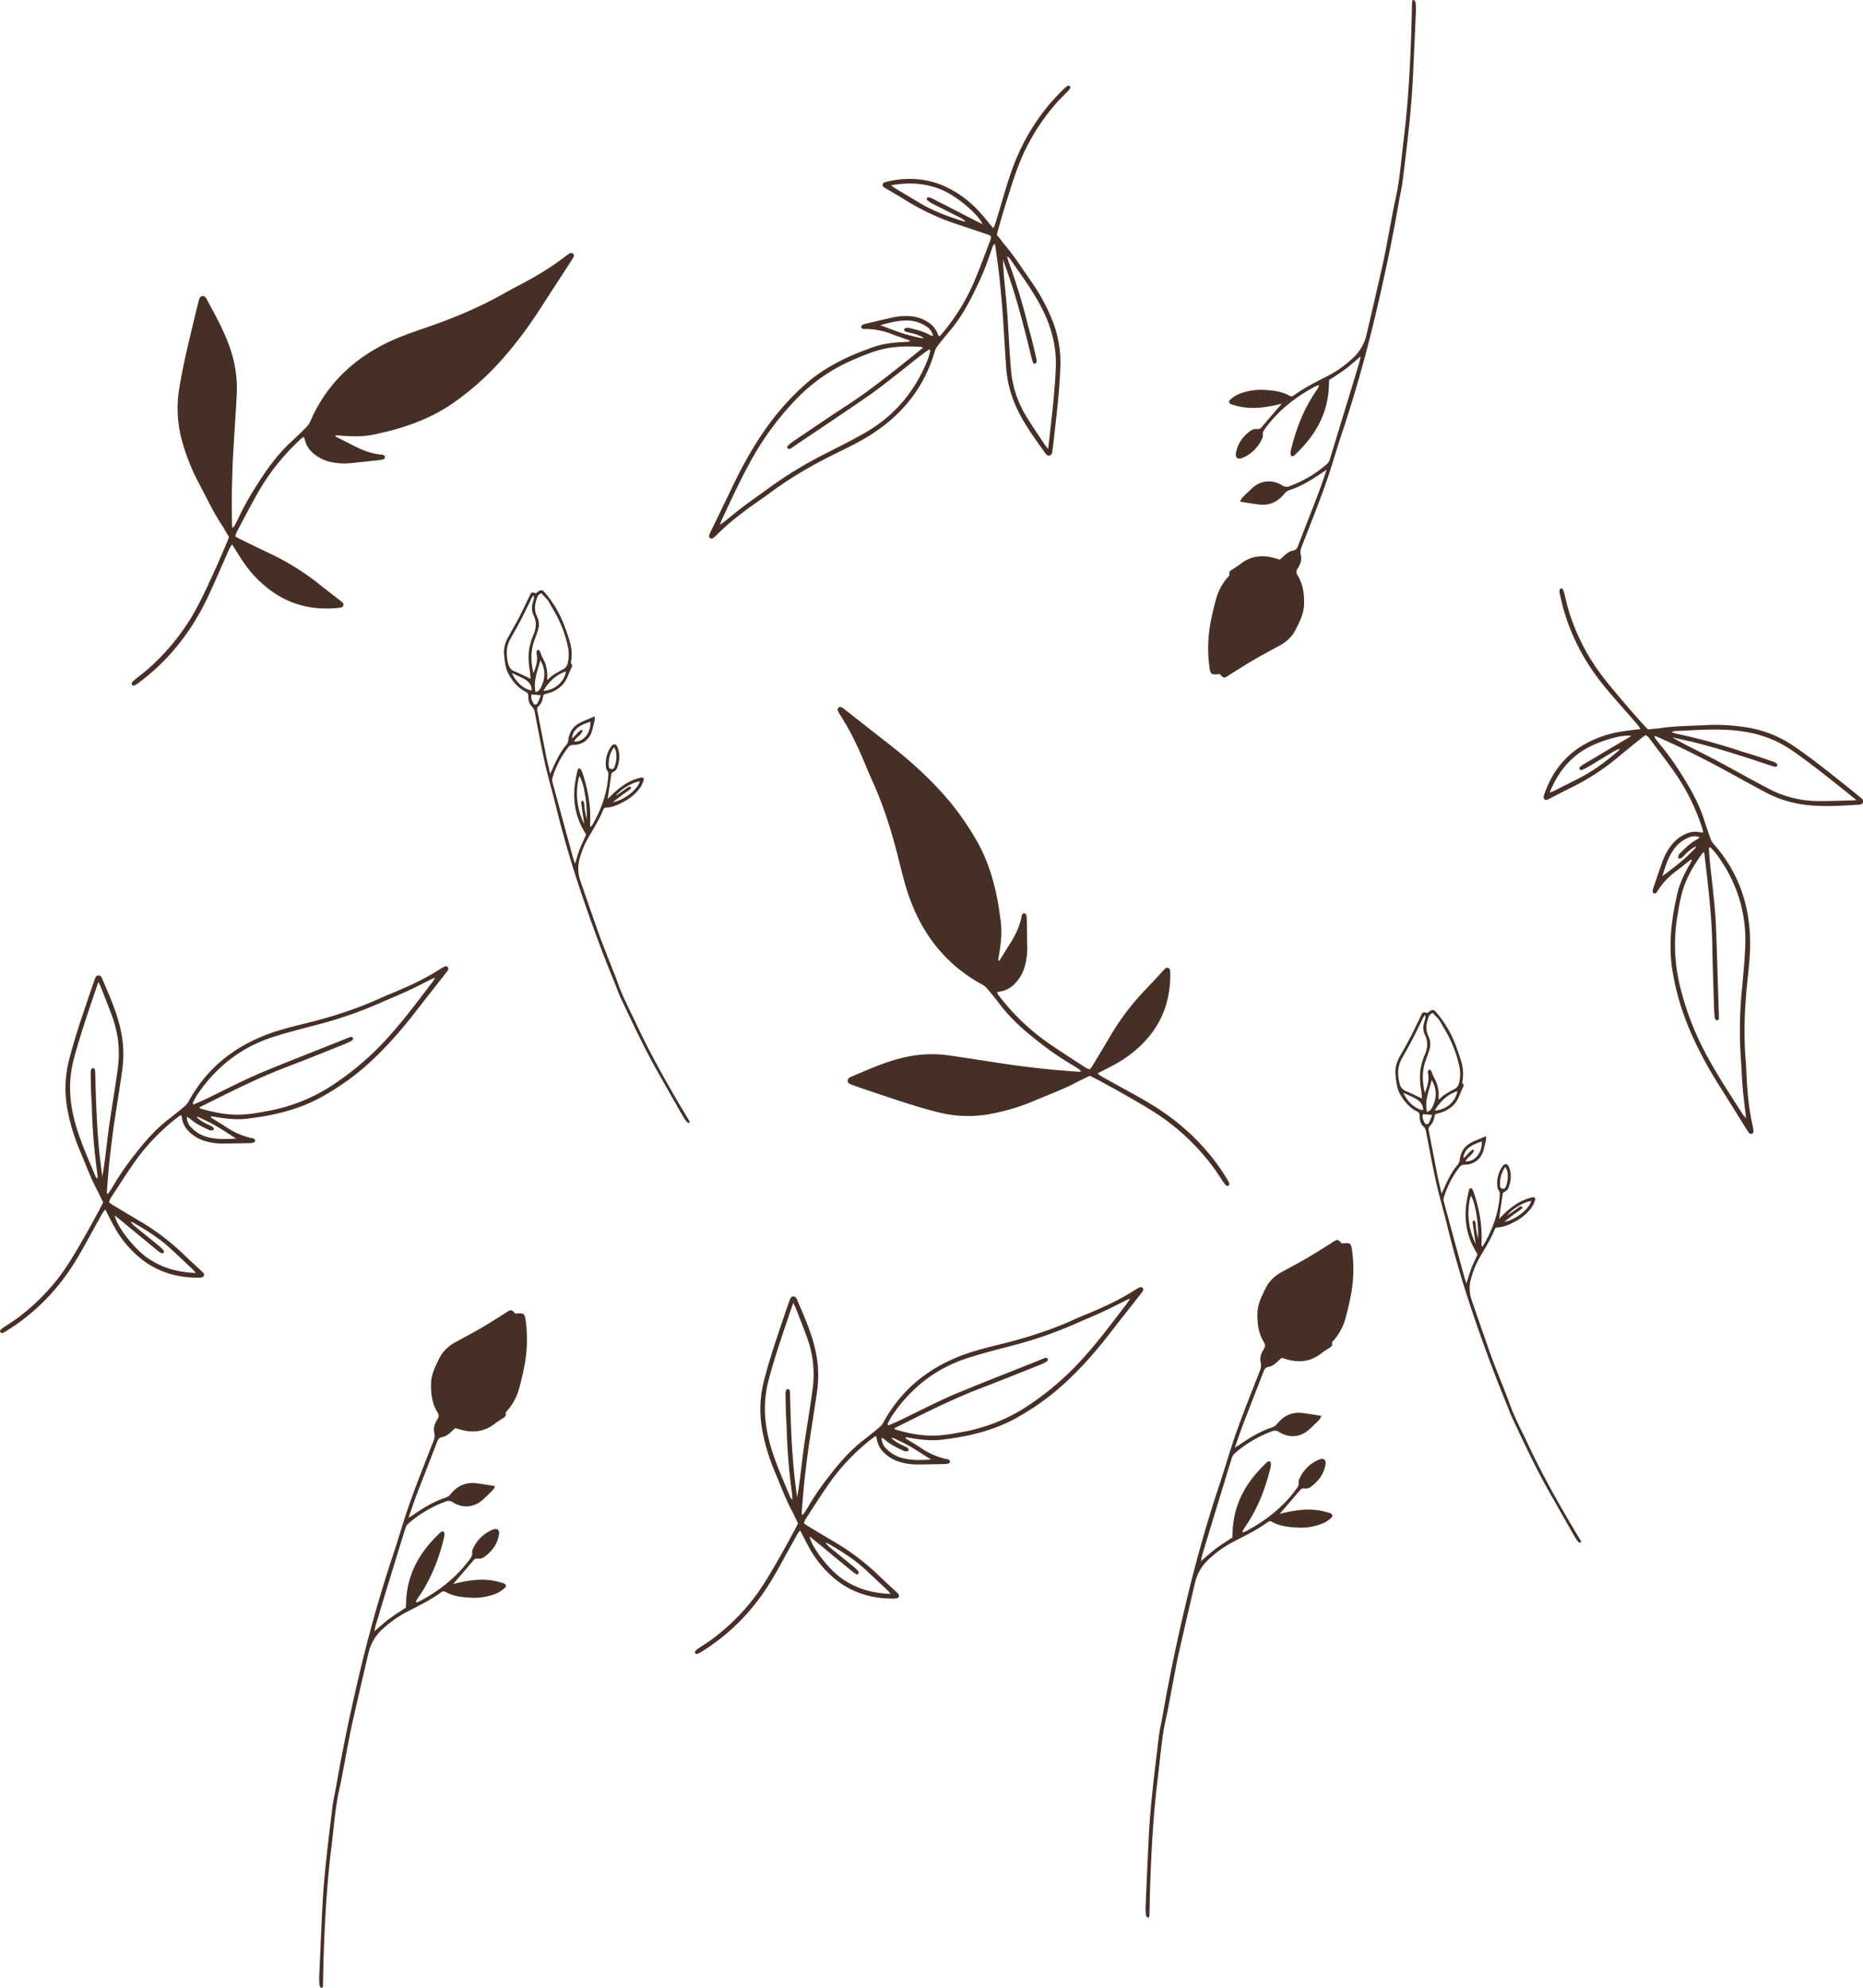 <svg xmlns="http://www.w3.org/2000/svg" viewBox="0 0 1551.04 1654.46"><defs><style>.cls-1{fill:#463026;}</style></defs><g id="Layer_2" data-name="Layer 2"><g id="Layer_1-2" data-name="Layer 1"><path class="cls-1" d="M1237.09,945.67a14.32,14.32,0,0,1,.11,3c-.61,2.8-1.32,5.57-2,8.34-2,7.62-8,12.44-15.91,12.38a4.84,4.84,0,0,0-4.23,2.14,77.85,77.85,0,0,0-13,25.19,6.5,6.5,0,0,0,0,3.42q8.6,31.83,17.32,63.64c.33,1.22.84,2.4,1.54,4.39,1.47-4.63,2.54-8.57,4-12.36s3.35-7.61,5.18-11.71c-.35-.64-.8-1.55-1.33-2.42-8.07-13.31-10.12-27.68-7.52-42.85.48-2.82,1.09-5.62,1.78-8.4.15-.62.88-1.52,1.37-1.53s1.27.73,1.62,1.33a13.92,13.92,0,0,1,1.17,2.88c4.42,13.33,6.93,27,6.28,41.06,0,.91,0,1.82,0,2.73,0,.18.28.35.63.74.53-.75,1.08-1.41,1.5-2.15,7.19-12.59,12-26,13-40.54.11-1.61.16-3-1-4.39a5,5,0,0,1-.9-2.53,24.18,24.18,0,0,1,4.06-17.07c2.07-3,4.34-2.7,5.64.73,2.24,5.9,1.65,11.78-.77,17.48a6,6,0,0,1-2.68,2.6c-1,.54-1.7,1-1.87,2.2-1,6.67-2,13.32-3,20.49,1.67-1.67,3.09-3.15,4.57-4.56,6.13-5.79,12.87-10.56,21.14-12.81a13.92,13.92,0,0,1,2.26-.59c1.42-.15,2.4.73,2,2.11a19.69,19.69,0,0,1-2.67,6,38.14,38.14,0,0,1-12,11c-5.25,2.92-10.54,5.73-16.73,6a2.4,2.4,0,0,0-2.3,1.75c-3.41,8.64-8.49,16.39-13.08,24.4a73.36,73.36,0,0,0-6.39,15.9,29.83,29.83,0,0,0,.36,18.43c4.61,13.55,9.35,27,14.08,40.56,1.46,4.17,3,8.33,4.56,12.45,3.59,9.21,7.26,18.38,10.88,27.57.67,1.69,1.25,3.42,1.86,5.13,4.28,12,10.4,23.26,15.78,34.8,10,21.37,21.4,42,33.27,62.32,3.14,5.39,6.38,10.73,9.58,16.1.13.22.3.42.43.65.43.78,1.22,1.74,0,2.29-.43.2-1.61-.55-2.07-1.15a42.93,42.93,0,0,1-3.23-4.88c-7.28-12.77-14.58-25.54-21.79-38.36-10.85-19.3-20.14-39.38-29.58-59.38-2-4.23-3.48-8.69-5.27-13-9.85-23.94-18.78-48.23-27.11-72.74s-15.73-49.59-21.9-74.89c-2.86-11.76-6.33-23.37-9-35.17-3.12-14-5.65-28.06-8.4-42.1a8.63,8.63,0,0,0-2.52-5c-2.23-2.13-2.88-5.23-2.85-8.28a3.82,3.82,0,0,0-2.38-4c-6.15-3.08-10.29-8.07-13.75-14-3.08-5.25-3.45-11-4-16.66-.56-5.33.93-10.3,3.55-15,2.93-5.21,5.92-10.4,8.68-15.7s5.42-10.95,8.1-16.44c.23-.46.43-1,.65-1.42,1.6-3.53,1.83-3.64,5.53-2.63,4.59-3.55,5-3.55,8.75,1a91.37,91.37,0,0,1,14.9,25.92c1.73,4.48,3.23,9.06,4.64,13.66a36.07,36.07,0,0,1,1,15.84c-.09.64-.4,1.58-.1,1.87,2,1.95.33,3.57-.34,5.26s-1.42,3.08-2,4.67c-2.82,7.87-8.53,12.54-16.34,14.91-1.24.38-2.49.72-4,1.13-.3,1-.66,2.12-.92,3.24a12,12,0,0,1-3.37,6.48,3.56,3.56,0,0,0-1.08,3.82c2.37,12,4.63,24,7,36,1,5.22,2.31,10.39,3.68,16.52.88-1.85,1.38-2.84,1.82-3.85,3.16-7.31,6.67-14.4,11.87-20.54a7.56,7.56,0,0,0,1.46-3.85c.84-6.76,4.2-11.68,10.32-14.6C1229.24,948.92,1233,947.46,1237.09,945.67Zm-44.18-102.53a5.17,5.17,0,0,0-3.59,3.67c-2,5.3-2.64,10.5,0,15.87a15,15,0,0,1,.61,11.42q-1.25,3.9-2.69,7.73c-3.38,8.9-3.32,17.92-1,27.82,2.1-5.2,3.49-9.74,2.9-14.67a15.56,15.56,0,0,1-.29-3.1c.06-.64.65-1.22,1-1.83.57.42,1.4.72,1.68,1.29.92,1.86,1.48,3.91,2.46,5.72a29.17,29.17,0,0,1,3.67,17.29c0,.17.24.37.54.79a33,33,0,0,1,3.93-3.59,93.91,93.91,0,0,1,8.41-4.89,7.62,7.62,0,0,0,4.3-5.6,30.87,30.87,0,0,0,.33-12.4,99.67,99.67,0,0,0-8.78-25.34c-2.12-4.31-4.75-8.37-7.06-12.59C1197.67,847.7,1195,845.68,1192.91,843.14Zm-9,71.2c-.26-2.5-.43-4.92-.78-7.32a59,59,0,0,1-.69-15.54,48.9,48.9,0,0,1,3.73-13.48c2.34-5.53,3-11,.16-16.58a14.18,14.18,0,0,1-.78-9.92c.37-1.51.89-3,1.2-4.52.09-.47-.27-1-.63-2.23-.82,1.5-1.32,2.35-1.75,3.24-2.76,5.59-5.4,11.25-8.29,16.78s-6,10.94-9,16.39c-3.78,6.82-3.63,13.92-1.66,21.2a8.22,8.22,0,0,0,5.21,5.83C1174.92,910,1179.08,912.08,1183.93,914.34Zm44.65,121-.21-1.41c-.75-5.26-1.52-10.52-2.25-15.78-.14-1-.24-2.1,1.4-2.39,1.62,2.45,1,5.27,1.54,7.86s.94,5,1.41,7.46c1-12.14-2.58-32-6-35.81A56.77,56.77,0,0,0,1228.58,1035.31ZM1192,898.94c-2.34,9.13-6.08,17.25-4,26.53,3.42-.87,4.46-3.72,5.55-6.44C1196.25,912.4,1196,905.93,1192,898.94Zm26.25,65c3.29-1.9,4.8-5.81,8.36-7.17.28.41.59.67.54.82-1.19,3.86-5.39,5.37-7.08,8.93,7.57.81,14.07-6.95,13.59-16.48C1223.07,953.54,1219.17,957,1218.26,964Zm-23.76-39.63c9.17-.41,17.5-7.27,18.79-16.16C1204.86,911,1199,916.8,1194.5,924.34Zm57.89,92.65c9.54-1.61,21-11,22.41-17.38-6.34.91-17,7.37-19.84,12.12l1.38-1c2.86-2,5.72-4.06,8.61-6.06.87-.61,1.82-1.14,2.7.57-2.15,2.38-5.06,3.88-7.6,5.81S1254.94,1015,1252.39,1017Zm-84-107.4c3.22,7.63,10.29,13.68,16.41,14.42.14-4.31-2.2-7.17-5.51-9.14S1172.57,911.57,1168.41,909.59Zm84.87,61.76a23.59,23.59,0,0,0-4.33,15.79,2.3,2.3,0,0,0,2.19,2.29c1.42.21,2.14-.64,2.6-1.81a23,23,0,0,0,1.54-9.88A10.27,10.27,0,0,0,1253.28,971.35Zm-68.49-44c-.91,2.31,0,4.48,1,6.57,1,2.33,2.72,2.54,4,.4a47.4,47.4,0,0,0,2.59-6.27Z"/><path class="cls-1" d="M495,596.3a13.64,13.64,0,0,1,.11,3c-.6,2.8-1.32,5.57-2,8.34-2,7.62-8,12.44-15.9,12.38a4.85,4.85,0,0,0-4.24,2.14,77.83,77.83,0,0,0-13,25.19,6.5,6.5,0,0,0-.05,3.42q8.6,31.83,17.32,63.64c.34,1.22.84,2.4,1.54,4.39,1.48-4.62,2.54-8.56,4-12.36s3.35-7.61,5.18-11.71c-.34-.63-.8-1.55-1.33-2.42-8.07-13.31-10.11-27.68-7.52-42.85.49-2.82,1.09-5.62,1.78-8.4.16-.62.89-1.51,1.38-1.53s1.26.74,1.62,1.33a15.12,15.12,0,0,1,1.17,2.88c4.41,13.33,6.92,27,6.27,41.07a24.72,24.72,0,0,0,0,2.72c0,.18.28.35.62.74.53-.75,1.08-1.41,1.5-2.14,7.19-12.6,12-26,13-40.55.11-1.61.16-3-1-4.38a5,5,0,0,1-.91-2.54,24.24,24.24,0,0,1,4.07-17.07c2.07-3,4.34-2.7,5.64.73,2.24,5.9,1.64,11.78-.77,17.48a6,6,0,0,1-2.69,2.6c-1,.54-1.7,1-1.87,2.21-1,6.66-2,13.31-3,20.48,1.67-1.67,3.08-3.15,4.57-4.56,6.12-5.79,12.87-10.56,21.14-12.81a14.08,14.08,0,0,1,2.25-.59c1.42-.15,2.4.73,2,2.11a19.93,19.93,0,0,1-2.67,6,38.07,38.07,0,0,1-12,11c-5.24,2.93-10.54,5.73-16.73,6a2.4,2.4,0,0,0-2.3,1.75c-3.4,8.64-8.48,16.39-13.07,24.4a72.85,72.85,0,0,0-6.39,15.9,29.75,29.75,0,0,0,.36,18.43c4.6,13.55,9.35,27,14.07,40.56,1.46,4.17,3,8.33,4.57,12.45,3.59,9.21,7.26,18.38,10.88,27.58.66,1.69,1.24,3.41,1.85,5.12,4.28,12,10.41,23.26,15.79,34.8,10,21.37,21.4,42,33.26,62.32,3.14,5.39,6.39,10.73,9.59,16.1.13.22.3.42.42.65.43.78,1.22,1.74.06,2.29-.44.2-1.61-.55-2.08-1.15a41.55,41.55,0,0,1-3.22-4.88c-7.29-12.77-14.59-25.54-21.79-38.36-10.85-19.3-20.14-39.38-29.59-59.38-2-4.23-3.48-8.69-5.26-13-9.86-23.94-18.79-48.23-27.11-72.73s-15.74-49.6-21.9-74.9c-2.87-11.76-6.33-23.37-9-35.17-3.12-14-5.64-28.06-8.4-42.1a8.66,8.66,0,0,0-2.52-5c-2.22-2.13-2.87-5.22-2.84-8.28a3.83,3.83,0,0,0-2.39-4c-6.14-3.08-10.29-8.07-13.74-14-3.08-5.25-3.45-11-4.05-16.66-.56-5.33.93-10.3,3.56-15,2.93-5.21,5.91-10.39,8.68-15.69s5.41-11,8.1-16.44c.23-.47.42-.95.64-1.43,1.61-3.53,1.83-3.64,5.54-2.63,4.59-3.55,4.94-3.55,8.75,1a91.71,91.71,0,0,1,14.89,25.92c1.74,4.48,3.24,9.06,4.64,13.66a36.27,36.27,0,0,1,1,15.85c-.09.63-.4,1.57-.11,1.86,2,1.95.34,3.57-.34,5.26s-1.41,3.08-2,4.67c-2.82,7.87-8.53,12.54-16.35,14.91-1.24.38-2.49.72-3.95,1.13-.29,1-.65,2.13-.91,3.24a12.11,12.11,0,0,1-3.37,6.48,3.58,3.58,0,0,0-1.09,3.82c2.38,12,4.64,24,7,36,1,5.22,2.3,10.39,3.68,16.52.87-1.85,1.37-2.83,1.81-3.85,3.16-7.31,6.67-14.4,11.88-20.54a7.7,7.7,0,0,0,1.46-3.85c.83-6.75,4.19-11.68,10.32-14.6C487.1,599.55,490.82,598.09,495,596.3ZM450.78,493.77a5.2,5.2,0,0,0-3.6,3.67c-2,5.3-2.64,10.5,0,15.87a14.91,14.91,0,0,1,.61,11.42c-.83,2.6-1.72,5.18-2.69,7.73-3.37,8.91-3.31,17.92-1,27.82,2.1-5.2,3.48-9.73,2.9-14.67a14.86,14.86,0,0,1-.29-3.1c.06-.64.65-1.22,1-1.83.58.42,1.4.72,1.68,1.29.92,1.86,1.48,3.91,2.47,5.72A29.17,29.17,0,0,1,455.51,565c0,.17.25.37.55.79a32.27,32.27,0,0,1,3.93-3.59,93.74,93.74,0,0,1,8.4-4.89,7.66,7.66,0,0,0,4.31-5.59,31.11,31.11,0,0,0,.32-12.41A99.42,99.42,0,0,0,464.24,514c-2.12-4.31-4.74-8.37-7.05-12.59C455.53,498.33,452.82,496.31,450.78,493.77Zm-9,71.2c-.26-2.5-.44-4.92-.79-7.32a59,59,0,0,1-.68-15.54,48.88,48.88,0,0,1,3.72-13.48c2.34-5.52,3-11,.17-16.58a14.08,14.08,0,0,1-.78-9.92c.37-1.51.88-3,1.19-4.52.1-.47-.27-1-.62-2.23-.82,1.5-1.32,2.35-1.76,3.24-2.76,5.59-5.4,11.25-8.28,16.78s-6,10.94-9,16.39c-3.79,6.82-3.64,13.92-1.67,21.2a8.24,8.24,0,0,0,5.21,5.83C432.78,560.61,437,562.71,441.8,565Zm44.64,121c-.07-.47-.14-.94-.2-1.41-.76-5.26-1.53-10.52-2.26-15.78-.14-1-.24-2.09,1.41-2.39,1.62,2.45,1,5.28,1.53,7.86s.95,5,1.42,7.46c1-12.14-2.59-32-6.06-35.81A56.77,56.77,0,0,0,486.44,685.94ZM449.88,549.57c-2.34,9.13-6.08,17.25-4,26.53,3.42-.87,4.46-3.72,5.54-6.43C454.12,563,453.89,556.56,449.88,549.57Zm26.24,65c3.3-1.91,4.8-5.82,8.37-7.17.28.41.58.67.54.82-1.19,3.85-5.39,5.36-7.08,8.92,7.56.82,14.07-6.95,13.59-16.48C480.93,604.17,477,607.64,476.12,614.61ZM452.36,575c9.17-.41,17.51-7.27,18.8-16.16C462.73,561.65,456.89,567.43,452.36,575Zm57.89,92.65c9.54-1.6,21-10.94,22.41-17.38-6.34.91-17,7.38-19.83,12.12l1.37-1c2.87-2,5.72-4.06,8.61-6.06.87-.61,1.83-1.14,2.7.58-2.15,2.37-5,3.87-7.59,5.81S512.81,665.65,510.25,667.62Zm-84-107.4c3.22,7.63,10.29,13.68,16.4,14.42.14-4.31-2.19-7.17-5.51-9.13S430.44,562.21,426.28,560.22ZM511.14,622a23.58,23.58,0,0,0-4.32,15.79,2.32,2.32,0,0,0,2.18,2.3c1.42.2,2.15-.65,2.61-1.82a23,23,0,0,0,1.54-9.88A10.35,10.35,0,0,0,511.14,622Zm-68.48-44c-.91,2.31,0,4.48,1,6.57,1,2.33,2.72,2.54,4,.4a48.18,48.18,0,0,0,2.6-6.27Z"/><path class="cls-1" d="M955.45,1596c-.62-.07-1.37-1.67-1.48-2.64a57.84,57.84,0,0,1-.16-7.45c.81-18.71,1.61-37.4,2.55-56.1,1.4-28.16,5-56.1,8.38-84,.72-5.92,2.14-11.73,3.17-17.6,5.61-32.48,12.45-64.7,20.11-96.75,7.69-32.22,16.67-64.11,27.17-95.54,4.9-14.59,9-29.47,14.2-44,6.11-17.17,12.95-34.07,19.5-51a11.23,11.23,0,0,0,.69-7.13c-1-3.81.44-7.58,2.54-10.84a4.86,4.86,0,0,0,.1-5.88c-4.51-7.49-5.61-15.67-5.33-24.36.24-7.73,3.71-14.14,6.92-20.69,3-6.12,8-10.46,14-13.7,6.68-3.62,13.41-7.19,20-11s13.27-8.12,19.88-12.21c.56-.34,1.1-.73,1.65-1.1,4.13-2.71,4.45-2.68,7.76.93,7.34-.72,7.72-.48,8.74,7a116.68,116.68,0,0,1-1.53,38c-1.17,6-2.66,12-4.27,17.87a46.09,46.09,0,0,1-9.65,17.75c-.54.62-1.51,1.42-1.39,1.94.83,3.46-2,4.07-3.92,5.44s-3.61,2.36-5.31,3.69c-8.38,6.55-17.7,7.71-27.73,5-1.59-.44-3.17-.92-5-1.44-1,.9-2.13,1.83-3.16,2.85-2.3,2.25-4.84,4.15-8,4.71-2.11.36-3,1.51-3.75,3.37-5.58,14.53-11.3,29-16.86,43.54-2.42,6.34-4.56,12.77-7.22,20.31,2.18-1.4,3.39-2.13,4.56-2.93,8.35-5.72,17-11,26.72-14.06a10,10,0,0,0,4.18-3.17c5.47-6.72,12.45-9.75,21-8.74,5,.6,10,1.52,15.7,2.41a17.33,17.33,0,0,1-1.88,3.25c-2.54,2.61-5.19,5.11-7.84,7.6-7.28,6.9-17.05,8-25.53,2.57a6.15,6.15,0,0,0-6-.56,99,99,0,0,0-31,18.34,8.13,8.13,0,0,0-2.37,3.65q-12.33,40.13-24.49,80.31c-.46,1.55-.74,3.16-1.33,5.77,4.73-4,8.55-7.49,12.7-10.61s8.75-5.93,13.51-9.1c.06-.91.19-2.2.21-3.52.33-19.79,7.87-36.66,20.94-51.25q3.67-4.08,7.63-7.83c.58-.59,2-1.06,2.52-.74s.86,1.67.85,2.54a20.36,20.36,0,0,1-.7,3.9c-4.28,17.35-10.82,33.73-21.09,48.49a33.22,33.22,0,0,0-1.82,3c-.1.2.07.55.19,1.22,1.07-.46,2.12-.8,3.07-1.3,16.28-8.71,30.51-19.85,41.47-34.89,1.21-1.66,2.23-3.15,1.91-5.38a6.47,6.47,0,0,1,.76-3.34,30.8,30.8,0,0,1,15.93-15.63c4.28-1.86,6.52,0,5.6,4.6-1.58,7.89-6.22,13.81-12.67,18.32a7.65,7.65,0,0,1-4.66,1c-1.47-.12-2.55,0-3.51,1.1-5.58,6.53-11.16,13-17.17,20,2.94-.67,5.47-1.3,8-1.81,10.53-2.09,21-2.65,31.47.54a17.85,17.85,0,0,1,2.83.87c1.63.84,2.1,2.43.7,3.63a25.63,25.63,0,0,1-6.94,4.64,48.8,48.8,0,0,1-20.4,3.64c-7.63-.4-15.23-1-22.1-4.88a3.09,3.09,0,0,0-3.65.32c-9.54,7-20.26,11.93-30.64,17.45a92.59,92.59,0,0,0-17.67,12.79,38.13,38.13,0,0,0-12.11,20.09c-4.22,17.72-8.26,35.5-12.32,53.23-1.26,5.5-2.47,11-3.53,16.54-2.38,12.33-4.64,24.72-7,37.07-.43,2.28-1,4.51-1.48,6.79-3.54,15.86-4.55,32.09-6.58,48.19-3.75,29.77-5.38,59.71-6.43,89.68-.26,8-.39,15.91-.58,23.84,0,.34,0,.67,0,1C956.88,1594.63,957.07,1596.19,955.45,1596Z"/><path class="cls-1" d="M1177.14,0c.61.07,1.37,1.67,1.47,2.64a57.72,57.72,0,0,1,.16,7.44c-.81,18.71-1.6,37.4-2.55,56.1-1.39,28.16-5,56.1-8.38,84-.71,5.91-2.14,11.72-3.17,17.59-5.6,32.48-12.44,64.7-20.1,96.75-7.7,32.23-16.67,64.11-27.18,95.54-4.9,14.59-9,29.48-14.2,44-6.1,17.16-12.94,34.06-19.49,51a11.17,11.17,0,0,0-.7,7.13c1,3.81-.43,7.58-2.53,10.84a4.85,4.85,0,0,0-.11,5.88c4.52,7.49,5.61,15.67,5.33,24.36-.24,7.73-3.71,14.14-6.92,20.69-3,6.13-8,10.46-14,13.7-6.69,3.62-13.42,7.2-20,11s-13.27,8.12-19.88,12.21c-.55.34-1.1.73-1.64,1.1-4.13,2.71-4.46,2.68-7.77-.92-7.33.72-7.72.47-8.73-7a116.33,116.33,0,0,1,1.52-38c1.17-6,2.66-12,4.27-17.88a46,46,0,0,1,9.66-17.75c.53-.61,1.5-1.42,1.39-1.94-.84-3.46,2.05-4.07,3.91-5.44s3.61-2.35,5.31-3.69c8.38-6.54,17.7-7.7,27.73-5,1.59.44,3.17.92,5,1.45,1-.91,2.13-1.84,3.17-2.86,2.29-2.25,4.84-4.15,8-4.71,2.11-.36,3-1.51,3.76-3.36,5.57-14.54,11.29-29,16.85-43.55,2.42-6.33,4.56-12.77,7.22-20.3-2.17,1.39-3.39,2.12-4.56,2.93-8.35,5.71-17,11-26.72,14.05a9.93,9.93,0,0,0-4.17,3.18c-5.48,6.71-12.45,9.74-21,8.73-5-.6-10-1.52-15.7-2.41a17.67,17.67,0,0,1,1.88-3.25c2.55-2.61,5.19-5.1,7.84-7.6,7.28-6.9,17-8,25.53-2.56a6.17,6.17,0,0,0,6,.55,99,99,0,0,0,31-18.34,8.13,8.13,0,0,0,2.37-3.65q12.33-40.12,24.5-80.31c.45-1.55.73-3.16,1.33-5.77-4.73,4-8.56,7.49-12.7,10.61s-8.75,5.93-13.52,9.1c-.06.92-.19,2.21-.2,3.52-.34,19.79-7.87,36.66-21,51.25q-3.67,4.08-7.62,7.84c-.59.58-2,1.05-2.52.74s-.86-1.67-.85-2.55a19.59,19.59,0,0,1,.69-3.9c4.28-17.35,10.82-33.73,21.09-48.49a31,31,0,0,0,1.82-3c.1-.2-.07-.55-.19-1.21-1.07.45-2.11.79-3.07,1.29-16.27,8.71-30.51,19.85-41.46,34.89-1.22,1.66-2.23,3.15-1.92,5.38a6.35,6.35,0,0,1-.76,3.34,30.73,30.73,0,0,1-15.93,15.63c-4.28,1.86-6.52,0-5.6-4.6,1.59-7.89,6.22-13.81,12.68-18.31a7.57,7.57,0,0,1,4.66-1c1.47.12,2.54,0,3.5-1.1,5.58-6.52,11.16-13,17.18-20-3,.67-5.48,1.3-8,1.81-10.52,2.09-21,2.65-31.47-.54a17.74,17.74,0,0,1-2.82-.87c-1.64-.83-2.1-2.42-.71-3.63a26,26,0,0,1,6.94-4.64,49,49,0,0,1,20.4-3.64c7.64.4,15.23,1,22.1,4.88a3.09,3.09,0,0,0,3.66-.32c9.53-7,20.26-11.93,30.63-17.44a93.46,93.46,0,0,0,17.68-12.8,38,38,0,0,0,12.1-20.09c4.22-17.72,8.26-35.49,12.33-53.23,1.25-5.5,2.47-11,3.52-16.53,2.38-12.34,4.64-24.72,7-37.08.43-2.28,1-4.51,1.48-6.78,3.54-15.87,4.56-32.1,6.59-48.2,3.74-29.76,5.38-59.7,6.42-89.68.26-8,.39-15.91.58-23.84,0-.33,0-.67,0-1C1175.71,1.39,1175.52-.17,1177.14,0Z"/><path class="cls-1" d="M267.44,1654.44c-.62-.07-1.38-1.67-1.48-2.64a57.72,57.72,0,0,1-.16-7.44c.81-18.71,1.61-37.4,2.55-56.1,1.4-28.16,5-56.1,8.38-84,.72-5.91,2.14-11.72,3.17-17.59,5.61-32.48,12.45-64.71,20.1-96.75,7.7-32.23,16.68-64.11,27.18-95.54,4.9-14.59,9-29.48,14.2-44,6.11-17.16,12.95-34.06,19.5-51a11.24,11.24,0,0,0,.69-7.13c-1-3.81.44-7.58,2.54-10.84a4.86,4.86,0,0,0,.1-5.88c-4.51-7.49-5.61-15.67-5.33-24.36.24-7.74,3.71-14.14,6.92-20.69,3-6.13,8-10.46,14-13.7,6.68-3.62,13.41-7.2,20-11s13.27-8.12,19.88-12.21c.56-.34,1.1-.73,1.65-1.1,4.13-2.71,4.45-2.68,7.76.92,7.34-.72,7.72-.47,8.74,7a116.62,116.62,0,0,1-1.53,38c-1.17,6-2.66,12-4.27,17.88a46.17,46.17,0,0,1-9.65,17.75c-.54.61-1.51,1.42-1.39,1.93.83,3.47-2.05,4.08-3.92,5.45s-3.61,2.35-5.31,3.68c-8.38,6.55-17.7,7.71-27.73,5-1.59-.44-3.17-.92-5-1.45-1,.91-2.13,1.84-3.16,2.86-2.3,2.25-4.84,4.15-8,4.71-2.11.36-3.05,1.5-3.75,3.36-5.58,14.54-11.3,29-16.86,43.55-2.42,6.33-4.56,12.77-7.22,20.3,2.18-1.39,3.39-2.12,4.56-2.93,8.35-5.71,17-11,26.72-14.05a10,10,0,0,0,4.18-3.18c5.47-6.71,12.45-9.74,21-8.73,5,.6,10,1.52,15.7,2.41a17.67,17.67,0,0,1-1.88,3.25c-2.54,2.61-5.19,5.1-7.84,7.6-7.28,6.9-17.05,8-25.53,2.56a6.17,6.17,0,0,0-6-.55,98.78,98.78,0,0,0-31,18.34,8.13,8.13,0,0,0-2.37,3.65Q325.13,1311.83,313,1352c-.46,1.55-.74,3.16-1.33,5.77,4.73-4,8.55-7.49,12.7-10.61s8.75-5.93,13.51-9.1c.06-.92.19-2.21.21-3.52.33-19.79,7.87-36.66,20.94-51.25q3.67-4.08,7.63-7.84a2.87,2.87,0,0,1,2.52-.74c.59.35.86,1.67.85,2.55a20.12,20.12,0,0,1-.7,3.89c-4.28,17.36-10.82,33.73-21.09,48.5a34.54,34.54,0,0,0-1.82,3c-.1.21.07.56.19,1.22,1.07-.45,2.12-.79,3.07-1.29,16.27-8.71,30.51-19.85,41.47-34.89,1.21-1.66,2.23-3.15,1.91-5.38a6.44,6.44,0,0,1,.76-3.34,30.76,30.76,0,0,1,15.93-15.63c4.28-1.86,6.52,0,5.6,4.6-1.58,7.89-6.22,13.81-12.67,18.31a7.59,7.59,0,0,1-4.66,1c-1.47-.12-2.55,0-3.51,1.1-5.58,6.52-11.16,13-17.17,20,2.94-.67,5.47-1.3,8-1.81,10.53-2.09,21-2.65,31.47.54a17.85,17.85,0,0,1,2.83.87c1.63.83,2.1,2.42.7,3.63a25.86,25.86,0,0,1-6.94,4.64,49,49,0,0,1-20.4,3.64c-7.63-.4-15.23-1-22.1-4.88a3.08,3.08,0,0,0-3.65.32c-9.54,7-20.26,11.93-30.64,17.44a93.07,93.07,0,0,0-17.67,12.8,38.13,38.13,0,0,0-12.11,20.09c-4.22,17.71-8.26,35.49-12.32,53.23-1.26,5.5-2.47,11-3.53,16.53-2.38,12.34-4.64,24.72-7,37.08-.43,2.28-1,4.51-1.48,6.78-3.54,15.87-4.55,32.1-6.58,48.2-3.75,29.76-5.39,59.7-6.43,89.68-.26,8-.39,15.91-.58,23.84,0,.33,0,.66,0,1C268.87,1653.07,269.06,1654.63,267.44,1654.44Z"/><path class="cls-1" d="M753.87,1197.18l2.88,1.76c3.29,2,6.63,4,9.88,6.15a61.45,61.45,0,0,0,20.61,9.17c1.41.31,3.32.13,3.64,2.22.2,1.26-1.28,2-4.14,2.08q-11.36.24-22.71.36a49.74,49.74,0,0,1-16-2.44,31,31,0,0,1-10.1-5.61c-4.22-3.44-7.1-7.64-7.94-13.12-.12-.74-.36-1.47-.61-2.47a15.58,15.58,0,0,0-2.16,1.17,172.34,172.34,0,0,0-37.67,39.37c-6,8.59-11.61,17.43-17.33,26.21-1.14,1.75-2.52,3.44-2.81,5.87.91.65,1.8,1.37,2.77,2,7.65,4.6,15.28,9.22,23,13.73a197.94,197.94,0,0,1,37.79,29c4.32,4.19,8.8,8.2,13.2,12.3a17.94,17.94,0,0,1,2,2.07,2.19,2.19,0,0,1-1.3,3.24,10.41,10.41,0,0,1-2.29.29c-18.49.27-35.25-4.65-49.69-16.56a90.2,90.2,0,0,1-21-25.41c-2.67-4.7-5-9.6-7.66-14.68-2.26,2.18-3.37,4.89-4.77,7.35-6.41,11.3-12.4,22.85-19.1,34-14.88,24.66-34.35,44.92-59.06,60a13.3,13.3,0,0,1-3.14,1.44c-.38.11-1.15-.37-1.4-.79a1.73,1.73,0,0,1,0-1.58,13.77,13.77,0,0,1,2.61-2.26c3.69-2.5,7.54-4.78,11.12-7.45a174.48,174.48,0,0,0,36.25-35.9c8.14-11,14.73-22.8,21.48-34.57,3.67-6.39,7.15-12.89,10.67-19.36,1.29-2.37,2.45-4.81,3.5-6.87-1-2.14-1.9-3.83-2.73-5.53-.5-1-.9-2.15-1.46-3.17-6.1-11.07-10.36-23-15.26-34.56a161.39,161.39,0,0,1-10.23-33.9,95.18,95.18,0,0,1,1.19-41c4.81-19,11.26-37.49,17.49-56,1.29-3.86,2.64-7.7,4-11.53.52-1.47,1.17-3.08,3-3.19s2.64,1.39,3.26,2.85c5.92,13.91,12.2,27.73,15.36,42.6a95.35,95.35,0,0,1,1.26,33.56c-2.21,15.35-4.71,30.65-7,46-1,7.1-1.85,14.23-2.71,21.35-.56,4.62-1.08,9.24-1.49,13.88-.61,6.75-1.11,13.52-1.63,20.28a5.78,5.78,0,0,0,.44,1.52,14.13,14.13,0,0,0,1.6-1.64c1.27-2,2.54-3.91,3.7-5.93a222.81,222.81,0,0,1,16.78-24.42c8.75-11.43,18.16-22.25,29.68-31.05q6.46-4.95,12.69-10.21a14.2,14.2,0,0,0,3.2-4c14.26-26.16,35.74-44,63.23-54.91,11.39-4.51,23.3-7.36,35.16-10.29,20.94-5.19,41.43-11.69,61.09-20.66,3.89-1.77,7.83-3.4,11.77-5,13.1-5.45,25.92-11.42,37.88-19.12a28.32,28.32,0,0,1,4.59-2.49,2.33,2.33,0,0,1,2,.64,2.29,2.29,0,0,1,.48,2,18.45,18.45,0,0,1-2.28,3.34c-8.37,10.69-16.82,21.32-25.13,32.06-13.8,17.87-28.8,34.62-46.14,49.12A214.88,214.88,0,0,1,848,1179.17c-15.83,9.18-33.06,14.24-51,17.3-3.44.59-6.91,1-10.36,1.51-9.14,1.41-18.19.61-27.23-.91-1.69-.29-3.4-.54-5.1-.81Zm-9.48-8.32c.64.55.89.92,1.22,1,11,3.2,22.25,5.47,33.82,5,7.57-.33,15-1.73,22.46-3.12a144.87,144.87,0,0,0,52.16-20.56,239.17,239.17,0,0,0,50-43.35c12.23-13.8,23.2-28.63,34.43-43.24.65-.84,1.15-1.81,2.41-3.81-2,.87-2.8,1.2-3.59,1.59-6.43,3.18-12.78,6.52-19.3,9.52-7.75,3.56-15.66,6.78-23.47,10.23a337.31,337.31,0,0,1-51.07,17.67c-12.56,3.31-25.19,6.47-37.55,10.43-26.65,8.53-47.54,24.89-63.16,48a48.94,48.94,0,0,0-3.08,5.59c-.38.75-1.21,1.59-.12,2.59,9.9-4,19.29-9,28.89-13.65s19.18-9.39,29-13.44c21.7-8.93,43.56-17.46,65.36-26.16,2.52-1,5-2.11,7.56-3a2.08,2.08,0,0,1,1.9.75,2.12,2.12,0,0,1-.37,2,36.14,36.14,0,0,1-5.63,2.91c-16.75,6.67-33.46,13.46-50.32,19.87C791.42,1165.07,768.16,1177.07,744.39,1188.86Zm-84-104.39c-1.76,5.17-3.22,9.37-4.64,13.59-5.68,16.89-11.4,33.76-15.93,51-4.13,15.79-3.79,31.39-.15,47.16,4,17.49,11.64,33.65,18.35,50.15.22.53.8.92,1.76,2-.18-2.43-.21-4-.41-5.49a487.48,487.48,0,0,1-4.4-53.29c-.11-4.27-.49-8.52-.63-12.78-.18-5.43-.28-10.86-.34-16.29a9.7,9.7,0,0,1,.45-3.41c.19-.51,1.15-.89,1.81-1,.34-.05,1.05.62,1.13,1.06a24.66,24.66,0,0,1,.38,4c.52,21.71,1.23,43.41,3.39,65,.68,6.72,1.62,13.41,2.44,20.11,1.4-7.1,2.24-14.2,3.11-21.3.92-7.5,1.76-15,2.85-22.49,2.28-15.53,4.94-31,7-46.56a88.42,88.42,0,0,0-4-40.75c-3.16-9.14-6.87-18.11-10.35-27.14C661.87,1087.26,661.38,1086.43,660.42,1084.47Zm13.63,194.39c1.51,8.55,15.59,27.07,26.9,35,12,8.42,25.2,12.21,40.57,12.79-1.17-1.39-1.68-2.14-2.34-2.76q-8.88-8.39-17.81-16.72c-9.56-8.94-20.5-15.91-31.8-22.38a11,11,0,0,0-2.25-.72,21.1,21.1,0,0,0,4.6,4.68c6.48,5.26,13,10.48,19.42,15.78a27.46,27.46,0,0,1,3.58,3.73c.23.28,0,1.18-.26,1.53s-1.14.7-1.47.53a19.28,19.28,0,0,1-3.37-2.19q-15.3-12.56-30.55-25.15C677.78,1281.79,676.26,1280.62,674.05,1278.86Zm101.06-64.07c-6.47-4.09-11.75-7.65-17.25-10.83-4.35-2.52-9-4.61-13.48-6.81a7.63,7.63,0,0,0-2.33-.34,30.4,30.4,0,0,0,7.21,5.08c1.87,1,3.84,1.83,5.73,2.81,1.22.64,2,2.36,1.33,2.75a5,5,0,0,1-2.65.53,6.53,6.53,0,0,1-2.14-.84c-5.48-2.51-10.83-5.21-15.35-9.3a11.14,11.14,0,0,0-2.13-1.12,12.21,12.21,0,0,0,4,9.17,28.31,28.31,0,0,0,13.42,7.73C758.92,1215.55,766.43,1215.28,775.11,1214.79Z"/><path class="cls-1" d="M757.39,283.38c-1.07-.37-2.13-.73-3.19-1.11-3.65-1.29-7.34-2.51-11-3.9a61.35,61.35,0,0,0-22.09-4.58c-1.44,0-3.27.57-4-1.4-.46-1.19.82-2.25,3.61-2.92,7.36-1.75,14.73-3.49,22.11-5.17a50,50,0,0,1,16.19-1,31.26,31.26,0,0,1,11.06,3.34c4.86,2.47,8.57,6,10.55,11.13.27.71.66,1.36,1.12,2.29a16.24,16.24,0,0,0,1.86-1.6A172.37,172.37,0,0,0,812.07,232c4-9.67,7.64-19.5,11.36-29.29.74-1.95,1.74-3.9,1.5-6.34-1-.43-2-1-3.12-1.32-8.45-2.87-16.89-5.76-25.37-8.53a197.88,197.88,0,0,1-43.09-20.27c-5.1-3.17-10.33-6.14-15.5-9.21a17.18,17.18,0,0,1-2.42-1.6A2.2,2.2,0,0,1,736,152a10.64,10.64,0,0,1,2.18-.76c18-4.2,35.43-2.95,52.07,5.62a90,90,0,0,1,26,20.36c3.62,4,6.95,8.31,10.6,12.72,1.76-2.61,2.27-5.5,3.11-8.2,3.86-12.4,7.25-25,11.45-37.25,9.3-27.26,24-51.19,45-71.14a13.55,13.55,0,0,1,2.76-2.07,1.76,1.76,0,0,1,1.53.48,1.69,1.69,0,0,1,.35,1.54A13.55,13.55,0,0,1,888.92,76c-3.07,3.23-6.36,6.28-9.28,9.64a174.61,174.61,0,0,0-27.8,42.79c-5.62,12.43-9.54,25.4-13.65,38.34-2.22,7-4.24,14.12-6.3,21.19-.76,2.59-1.38,5.22-2,7.46,1.48,1.86,2.67,3.33,3.83,4.82.72.91,1.34,1.91,2.1,2.78,8.32,9.53,15,20.24,22.26,30.53a161.29,161.29,0,0,1,17.2,31,95.19,95.19,0,0,1,7.54,40.27c-.66,19.6-3,39-5.18,58.48q-.67,6.08-1.48,12.12c-.2,1.55-.49,3.25-2.25,3.75s-2.87-.8-3.79-2.09c-8.74-12.34-17.81-24.5-24.06-38.36a95.62,95.62,0,0,1-8.36-32.53c-1.09-15.46-1.91-31-3-46.42-.49-7.16-1.21-14.3-1.88-21.44-.44-4.63-.92-9.26-1.5-13.88-.84-6.73-1.79-13.45-2.72-20.17,0-.35-.34-.66-.75-1.38a12.87,12.87,0,0,0-1.21,1.94c-.83,2.17-1.65,4.36-2.36,6.58a222.24,222.24,0,0,1-11.21,27.43c-6.12,13-13,25.6-22.4,36.65q-5.28,6.21-10.24,12.67a14.43,14.43,0,0,0-2.27,4.6c-8.37,28.6-25.56,50.61-50.12,67.09C718,366.67,706.93,372,696,377.36c-19.37,9.52-38,20.23-55.32,33.17-3.41,2.55-6.92,5-10.43,7.42-11.64,8.1-22.9,16.66-33,26.73a29.74,29.74,0,0,1-3.95,3.41,2.33,2.33,0,0,1-2.1-.2,2.28,2.28,0,0,1-.9-1.88,17.73,17.73,0,0,1,1.51-3.75c5.91-12.23,11.91-24.41,17.74-36.67,9.7-20.39,20.79-39.94,34.66-57.8a213.93,213.93,0,0,1,25-26.8c13.52-12.33,29.28-20.94,46.13-27.74,3.23-1.3,6.54-2.42,9.8-3.67,8.63-3.32,17.64-4.47,26.8-4.9,1.71-.08,3.43-.19,5.15-.29Zm11,6.12c-.74-.4-1.07-.71-1.41-.74-11.47-.78-22.9-.61-34.1,2.34-7.33,1.92-14.3,4.88-21.28,7.82A144.94,144.94,0,0,0,665,330.09a239.34,239.34,0,0,0-39.61,53c-9,16.08-16.6,32.91-24.47,49.57-.45,1-.73,2-1.53,4.24,1.74-1.28,2.47-1.77,3.16-2.32,5.61-4.47,11.11-9.09,16.84-13.4,6.82-5.13,13.86-9.95,20.75-15A339.53,339.53,0,0,1,686.32,378c11.57-5.9,23.24-11.67,34.47-18.16,24.23-14,41.17-34.43,51.52-60.36a50.88,50.88,0,0,0,1.82-6.13c.21-.81.84-1.81-.44-2.55-8.83,6-16.93,12.91-25.33,19.47s-16.74,13.25-25.51,19.31C703.55,343,684,355.93,664.54,369.06c-2.24,1.52-4.43,3.13-6.75,4.54a2.05,2.05,0,0,1-2-.34,2.09,2.09,0,0,1-.08-2.05,36.22,36.22,0,0,1,4.88-4c15-10.08,29.85-20.27,45-30.11C727.52,322.74,747.7,306.07,768.42,289.5Zm104.23,84.17c.63-5.43,1.16-9.85,1.65-14.27,2-17.71,4-35.41,4.72-53.24.69-16.32-3-31.49-9.87-46.12-7.67-16.23-18.52-30.41-28.59-45.11a11.11,11.11,0,0,0-2.14-1.57c.69,2.33,1.05,3.83,1.57,5.28a489.56,489.56,0,0,1,15.62,51.14c1,4.14,2.29,8.22,3.33,12.35,1.33,5.27,2.58,10.55,3.8,15.85a9.72,9.72,0,0,1,.28,3.43c-.08.53-.94,1.11-1.56,1.34-.33.12-1.16-.39-1.33-.8a24.31,24.31,0,0,1-1.23-3.85c-5.12-21.11-10.42-42.17-17.13-62.84-2.09-6.42-4.44-12.75-6.66-19.13.14,7.24.83,14.36,1.49,21.48.69,7.53,1.47,15,2,22.59,1.08,15.65,1.76,31.34,3.08,47a88.38,88.38,0,0,0,12.57,39c5,8.26,10.56,16.23,15.88,24.32C870.64,371.25,871.29,372,872.65,373.67ZM818,186.61c-3.29-8-21-23.14-33.73-28.52-13.49-5.69-27.22-6.58-42.36-3.88a36,36,0,0,0,2.87,2.19q10.46,6.32,21,12.56c11.24,6.7,23.41,11.19,35.83,15.11a11.29,11.29,0,0,0,2.35.23,21.16,21.16,0,0,0-5.5-3.6c-7.44-3.76-14.91-7.48-22.32-11.29a26.86,26.86,0,0,1-4.29-2.89c-.28-.22-.29-1.14-.07-1.55s1-.92,1.32-.83a19.42,19.42,0,0,1,3.76,1.43q17.61,9,35.19,18.08C813.76,184.54,815.5,185.36,818,186.61Zm-85.14,84.08c7.2,2.63,13.11,5,19.16,6.92,4.78,1.54,9.72,2.6,14.61,3.79a8,8,0,0,0,2.36-.17,30.69,30.69,0,0,0-8.12-3.43c-2-.59-4.15-1-6.21-1.53-1.32-.36-2.46-1.88-1.88-2.4a5,5,0,0,1,2.48-1.08,6.52,6.52,0,0,1,2.27.36c5.88,1.29,11.69,2.79,17,5.83a11,11,0,0,0,2.31.65,12.15,12.15,0,0,0-5.86-8.11,28.41,28.41,0,0,0-14.76-4.71C748.55,266.51,741.27,268.37,732.89,270.69Z"/><path class="cls-1" d="M175.39,930.05l2.87,1.76c3.3,2,6.64,4,9.88,6.15a61.58,61.58,0,0,0,20.62,9.17c1.41.31,3.32.13,3.64,2.22.19,1.25-1.28,2-4.14,2.08q-11.35.24-22.71.36a50,50,0,0,1-16-2.44,30.93,30.93,0,0,1-10.1-5.61c-4.23-3.44-7.11-7.64-7.95-13.12-.11-.74-.35-1.47-.6-2.47a16.13,16.13,0,0,0-2.16,1.16A172.59,172.59,0,0,0,111,968.69c-6,8.59-11.61,17.43-17.33,26.21-1.14,1.75-2.53,3.44-2.81,5.87.9.65,1.79,1.37,2.77,2,7.65,4.6,15.28,9.22,23,13.73a197.94,197.94,0,0,1,37.79,29c4.32,4.19,8.8,8.2,13.19,12.3a17.24,17.24,0,0,1,2,2.07,2.2,2.2,0,0,1-1.3,3.24,10.5,10.5,0,0,1-2.3.29c-18.49.27-35.24-4.65-49.68-16.56a90.17,90.17,0,0,1-21-25.41c-2.68-4.71-5-9.6-7.66-14.68-2.27,2.18-3.38,4.89-4.77,7.35-6.41,11.3-12.4,22.85-19.11,34-14.87,24.65-34.34,44.92-59,60a13.3,13.3,0,0,1-3.14,1.44c-.38.11-1.15-.37-1.4-.79a1.73,1.73,0,0,1,0-1.58,13.77,13.77,0,0,1,2.61-2.26c3.69-2.5,7.54-4.78,11.12-7.45a174.72,174.72,0,0,0,36.25-35.9c8.14-11,14.72-22.8,21.48-34.57,3.67-6.39,7.15-12.89,10.67-19.37,1.28-2.36,2.45-4.8,3.5-6.86-1.06-2.14-1.91-3.83-2.73-5.53-.5-1-.9-2.15-1.46-3.17-6.1-11.07-10.36-23-15.26-34.56a161.39,161.39,0,0,1-10.23-33.9,95.18,95.18,0,0,1,1.19-41c4.8-19,11.25-37.49,17.49-56,1.29-3.86,2.64-7.7,4-11.53.53-1.47,1.17-3.08,3-3.19s2.64,1.39,3.26,2.85c5.92,13.91,12.2,27.73,15.36,42.6a95.35,95.35,0,0,1,1.26,33.56c-2.22,15.35-4.71,30.65-7,46-1,7.1-1.86,14.23-2.72,21.35-.55,4.62-1.07,9.24-1.48,13.88-.61,6.75-1.11,13.52-1.63,20.28a6.05,6.05,0,0,0,.43,1.52,12.06,12.06,0,0,0,1.6-1.65c1.28-1.94,2.55-3.9,3.7-5.92a221.94,221.94,0,0,1,16.79-24.42c8.75-11.43,18.16-22.25,29.68-31q6.47-5,12.69-10.21a14.2,14.2,0,0,0,3.2-4c14.26-26.16,35.73-44,63.23-54.91,11.39-4.51,23.3-7.36,35.16-10.29,20.94-5.19,41.43-11.69,61.09-20.66,3.88-1.77,7.83-3.4,11.77-5,13.1-5.45,25.92-11.42,37.88-19.12a28.32,28.32,0,0,1,4.59-2.49,2.33,2.33,0,0,1,2,.64,2.29,2.29,0,0,1,.48,2,19,19,0,0,1-2.28,3.34c-8.37,10.69-16.82,21.32-25.13,32.06-13.8,17.87-28.8,34.61-46.14,49.12A214.88,214.88,0,0,1,269.54,912c-15.83,9.18-33.06,14.24-51,17.3-3.43.59-6.91,1-10.36,1.51-9.13,1.41-18.18.61-27.22-.91-1.7-.29-3.4-.54-5.1-.81Zm-9.48-8.32c.64.54.89.92,1.22,1,11,3.2,22.25,5.47,33.82,5,7.57-.33,15-1.74,22.46-3.12A145.12,145.12,0,0,0,275.57,904a238.86,238.86,0,0,0,50-43.35c12.24-13.8,23.21-28.63,34.44-43.24.65-.84,1.15-1.81,2.4-3.81-2,.87-2.79,1.2-3.58,1.59-6.43,3.18-12.79,6.52-19.3,9.52-7.75,3.56-15.66,6.78-23.47,10.23A337.31,337.31,0,0,1,265,852.65c-12.56,3.31-25.19,6.47-37.55,10.43-26.65,8.53-47.54,24.89-63.16,48a49.71,49.71,0,0,0-3.09,5.59c-.37.75-1.2,1.59-.11,2.59,9.9-3.95,19.29-9,28.89-13.65s19.18-9.39,29-13.44c21.69-8.94,43.56-17.46,65.36-26.16,2.51-1,5-2.11,7.56-3a2.09,2.09,0,0,1,1.9.75,2.12,2.12,0,0,1-.37,2,36.14,36.14,0,0,1-5.63,2.91c-16.75,6.67-33.47,13.46-50.32,19.87C212.94,897.94,189.68,909.94,165.91,921.73Zm-84-104.39c-1.77,5.17-3.22,9.37-4.64,13.59-5.68,16.89-11.4,33.76-15.93,51-4.14,15.79-3.79,31.39-.15,47.15,4,17.5,11.64,33.66,18.35,50.16.22.53.8.92,1.76,2-.18-2.43-.21-4-.42-5.49a487.46,487.46,0,0,1-4.39-53.29c-.11-4.27-.49-8.52-.63-12.79-.18-5.42-.28-10.85-.35-16.28A10,10,0,0,1,76,890c.18-.5,1.15-.89,1.81-1,.34,0,1,.62,1.13,1.06a24.64,24.64,0,0,1,.38,4c.52,21.72,1.22,43.42,3.39,65,.67,6.72,1.62,13.41,2.44,20.11,1.4-7.1,2.24-14.2,3.11-21.3.92-7.5,1.76-15,2.85-22.49,2.27-15.53,4.94-31,7-46.56a88.41,88.41,0,0,0-4-40.75C90.91,839,87.21,830,83.73,821,83.39,820.12,82.9,819.3,81.94,817.34Zm13.63,194.39c1.51,8.55,15.59,27.07,26.9,35,12,8.42,25.2,12.21,40.57,12.79-1.17-1.39-1.69-2.14-2.34-2.76q-8.88-8.38-17.81-16.72c-9.56-8.94-20.5-15.91-31.8-22.38a11.15,11.15,0,0,0-2.25-.72,21.1,21.1,0,0,0,4.6,4.68c6.48,5.26,13,10.48,19.42,15.78a27.46,27.46,0,0,1,3.58,3.73c.23.28,0,1.18-.27,1.53a1.68,1.68,0,0,1-1.47.53,19.58,19.58,0,0,1-3.36-2.19q-15.3-12.55-30.55-25.15C99.3,1014.66,97.77,1013.49,95.57,1011.73Zm101.06-64.07c-6.47-4.09-11.76-7.65-17.25-10.83-4.35-2.52-8.95-4.61-13.48-6.81a7.63,7.63,0,0,0-2.33-.34,30.56,30.56,0,0,0,7.2,5.08c1.87,1,3.85,1.83,5.74,2.81,1.22.64,2,2.36,1.33,2.75a5,5,0,0,1-2.65.53A6.67,6.67,0,0,1,173,940c-5.47-2.51-10.82-5.21-15.34-9.3a10.6,10.6,0,0,0-2.13-1.12c0,4.07,1.67,6.78,4,9.17A28.31,28.31,0,0,0,173,946.49C180.44,948.42,188,948.15,196.63,947.66Z"/><path class="cls-1" d="M1407.8,715.35l-2.63,2.11c-3.05,2.4-6,4.87-9.14,7.19a61.6,61.6,0,0,0-15.65,16.26c-.77,1.22-1.26,3.08-3.33,2.67-1.24-.24-1.46-1.9-.54-4.6q3.65-10.76,7.39-21.48a49.89,49.89,0,0,1,7.76-14.25,30.85,30.85,0,0,1,8.71-7.58c4.68-2.81,9.61-4.08,15-3,.74.15,1.51.17,2.53.28a15.76,15.76,0,0,0-.36-2.43,172.4,172.4,0,0,0-24.19-48.83c-6.05-8.55-12.44-16.85-18.74-25.21-1.26-1.67-2.38-3.56-4.57-4.65-.91.63-1.9,1.22-2.78,1.94-6.93,5.62-13.88,11.23-20.74,16.93a197.66,197.66,0,0,1-40.09,25.68c-5.4,2.63-10.7,5.47-16.06,8.21a17.75,17.75,0,0,1-2.63,1.2,2.2,2.2,0,0,1-2.61-2.32,11.05,11.05,0,0,1,.52-2.26c6-17.48,16.37-31.56,32.48-41.08A90.4,90.4,0,0,1,1349.23,609c5.33-.91,10.73-1.45,16.41-2.2-1.28-2.87-3.45-4.84-5.29-7-8.44-9.87-17.26-19.44-25.43-29.53-18.12-22.38-30.54-47.59-36.26-75.94a13.3,13.3,0,0,1-.28-3.44c0-.4.74-.95,1.21-1.05a1.7,1.7,0,0,1,1.49.53,14.12,14.12,0,0,1,1.24,3.22c1.1,4.32,1.93,8.73,3.22,13A174.35,174.35,0,0,0,1327,552.89c7.52,11.39,16.42,21.61,25.19,32,4.76,5.63,9.69,11.11,14.57,16.63,1.79,2,3.69,3.94,5.27,5.63,2.37-.27,4.24-.49,6.12-.68,1.16-.12,2.34-.12,3.48-.3,12.49-2,25.12-1.92,37.7-2.59a162.11,162.11,0,0,1,35.35,1.93,95.32,95.32,0,0,1,38.11,15.07c16.24,11,31.41,23.35,46.74,35.52q4.77,3.81,9.47,7.71c1.2,1,2.49,2.14,2,3.9s-2.2,2-3.78,2.09c-15.1.83-30.22,2-45.28-.06a95.42,95.42,0,0,1-32-10.24c-13.67-7.31-27.21-14.87-40.87-22.22-6.31-3.4-12.74-6.59-19.14-9.83-4.16-2.09-8.33-4.15-12.54-6.12-6.15-2.87-12.34-5.65-18.52-8.44a5.91,5.91,0,0,0-1.58-.11,12.55,12.55,0,0,0,1,2.07c1.4,1.86,2.81,3.72,4.31,5.49a222.94,222.94,0,0,1,17.25,24.1c7.76,12.12,14.74,24.65,19.09,38.48q2.45,7.77,5.28,15.41a13.92,13.92,0,0,0,2.69,4.37c19.74,22.32,29.21,48.59,30.1,78.15.36,12.25-1,24.42-2.3,36.57-2.25,21.46-3.11,42.93-1.38,64.47.34,4.26.53,8.52.73,12.78.66,14.17,1.9,28.26,5.08,42.13a29.09,29.09,0,0,1,.77,5.16,2.32,2.32,0,0,1-1.28,1.67,2.26,2.26,0,0,1-2.07-.24,18.45,18.45,0,0,1-2.37-3.27c-7.2-11.52-14.32-23.08-21.59-34.55-12.1-19.06-22.74-38.87-30.47-60.11a213.9,213.9,0,0,1-9.38-35.42c-3.24-18-2.14-35.93,1.08-53.81.62-3.43,1.44-6.83,2.12-10.26,1.78-9.06,5.61-17.31,10.12-25.28.85-1.5,1.66-3,2.49-4.52Zm11-6.08c-.73.41-1.17.52-1.37.8-6.77,9.3-12.72,19.06-16.19,30.11-2.27,7.23-3.48,14.7-4.71,22.18a145,145,0,0,0,1.57,56,239.16,239.16,0,0,0,23.74,61.74c8.81,16.2,19,31.57,28.93,47.1.58.9,1.31,1.7,2.77,3.56-.15-2.15-.18-3-.28-3.91-.8-7.13-1.78-14.24-2.37-21.39-.71-8.5-1-17-1.63-25.55a338.61,338.61,0,0,1,.77-54c1.17-12.93,2.5-25.88,3-38.85,1-28-7.21-53.18-23.66-75.75a51.64,51.64,0,0,0-4.21-4.8c-.58-.61-1.09-1.68-2.4-1,.35,10.65,1.91,21.21,3,31.81s2.3,21.23,2.76,31.87c1,23.45,1.58,46.91,2.33,70.36.09,2.71.29,5.42.25,8.13a1.62,1.62,0,0,1-3.14.5,36,36,0,0,1-.82-6.29c-.57-18-1.26-36-1.55-54.08C1425.2,761.59,1421.85,735.64,1418.85,709.27Zm126.75-43.4c-4.26-3.43-7.72-6.22-11.2-9-14-11.1-27.86-22.22-42.55-32.36-13.45-9.26-28.23-14.25-44.29-16.2-17.83-2.15-35.61-.52-53.41.18a11.07,11.07,0,0,0-2.47,1c2.34.66,3.81,1.15,5.3,1.47a489.8,489.8,0,0,1,51.61,14c4,1.35,8.17,2.44,12.23,3.76,5.17,1.67,10.3,3.44,15.43,5.22a10,10,0,0,1,3.06,1.59,2.51,2.51,0,0,1,.3,2c-.07.33-.94.77-1.38.7a25.38,25.38,0,0,1-3.92-1c-20.59-6.9-41.24-13.63-62.3-19-6.55-1.66-13.16-3-19.75-4.56,6.21,3.74,12.6,6.94,19,10.18,6.74,3.42,13.52,6.77,20.18,10.34,13.82,7.42,27.47,15.2,41.4,22.41a88.32,88.32,0,0,0,39.67,10.11c9.68.14,19.37-.29,29-.49C1542.49,666.28,1543.43,666.1,1545.6,665.87Zm-187.42-53.38c-8.55-1.5-30.76,5.44-42.1,13.36-12,8.39-20.07,19.54-25.84,33.79a34.52,34.52,0,0,0,3.38-1.26q10.92-5.49,21.8-11c11.65-6,21.94-13.86,31.86-22.28a11.23,11.23,0,0,0,1.45-1.87,21,21,0,0,0-6,2.73c-7.15,4.3-14.28,8.64-21.45,12.89a27.76,27.76,0,0,1-4.73,2.09c-.33.12-1.11-.36-1.35-.77a1.68,1.68,0,0,1,0-1.56,19,19,0,0,1,3.21-2.42q17-10.11,34-20.16C1354.15,615,1355.78,614,1358.18,612.49ZM1384,729.33c6-4.7,11.19-8.45,16-12.54,3.85-3.23,7.38-6.84,11-10.35a8,8,0,0,0,1.12-2.08,30.21,30.21,0,0,0-7.23,5c-1.59,1.41-3,3-4.6,4.44-1,.93-2.9,1.08-3,.31a5,5,0,0,1,.41-2.67,6.49,6.49,0,0,1,1.52-1.73c4.22-4.3,8.58-8.41,14-11.27a11,11,0,0,0,1.78-1.61c-3.82-1.44-7-.74-10,.64a28.45,28.45,0,0,0-11.84,10C1388.81,713.85,1386.51,721,1384,729.33Z"/><path class="cls-1" d="M1023.53,985.32c.12.42-.39,1.22-.83,1.5a1.83,1.83,0,0,1-1.69,0,13.83,13.83,0,0,1-2.41-2.77c-2.67-3.94-5.13-8.06-8-11.89a186.47,186.47,0,0,0-38.36-38.72c-11.68-8.68-24.33-15.7-36.9-22.93-6.84-3.91-13.76-7.62-20.67-11.38-2.54-1.37-5.14-2.61-7.34-3.73-2.28,1.12-4.09,2-5.91,2.9-1.11.55-2.3,1-3.39,1.56-11.82,6.53-24.51,11.06-36.9,16.3A173.3,173.3,0,0,1,825,927.09a102,102,0,0,1-43.74-1.27c-20.29-5.13-40-12-59.84-18.68-4.12-1.37-8.21-2.82-12.31-4.3-1.58-.55-3.29-1.25-3.39-3.19s1.48-2.82,3-3.47c14.85-6.32,29.62-13,45.48-16.4a101.36,101.36,0,0,1,35.84-1.35c16.4,2.36,32.73,5,49.13,7.44,7.57,1.11,15.18,2,22.78,2.9,4.95.59,9.87,1.14,14.82,1.6,7.23.63,14.43,1.17,21.66,1.74a6.92,6.92,0,0,0,1.63-.47,13.08,13.08,0,0,0-1.76-1.71c-2.07-1.37-4.17-2.72-6.32-4a240.09,240.09,0,0,1-26.1-17.91c-12.2-9.35-23.76-19.41-33.14-31.69-3.52-4.61-7.18-9.15-10.91-13.55a15.05,15.05,0,0,0-4.27-3.42c-28-15.24-47-38.17-58.64-67.53-4.82-12.16-7.86-24.88-11-37.55-5.55-22.36-12.49-44.23-22.05-65.22-1.9-4.15-3.66-8.37-5.39-12.57-5.81-14-12.18-27.68-20.42-40.45a30.13,30.13,0,0,1-2.65-4.9,2.47,2.47,0,0,1,.68-2.15,2.39,2.39,0,0,1,2.15-.52,20.88,20.88,0,0,1,3.57,2.44c11.43,8.94,22.78,17.95,34.26,26.84,19.07,14.72,36.95,30.74,52.45,49.26a231.7,231.7,0,0,1,22.28,32.16c9.8,16.9,15.22,35.3,18.48,54.42.62,3.68,1,7.39,1.61,11.07,1.5,9.74.65,19.4-1,29.07-.31,1.81-.6,3.63-.88,5.44l1,.52c.62-1,1.25-2.05,1.89-3.06,2.18-3.52,4.28-7.07,6.56-10.54,4.46-6.82,8-14,9.8-22,.33-1.5.12-3.53,2.35-3.89,1.35-.21,2.18,1.38,2.23,4.43.16,8.09.31,16.17.39,24.26A53.51,53.51,0,0,1,852.65,806a32.89,32.89,0,0,1-6,10.78c-3.68,4.51-8.17,7.59-14,8.47-.8.13-1.58.39-2.64.65a16.38,16.38,0,0,0,1.24,2.3,184.44,184.44,0,0,0,42,40.25c9.17,6.37,18.63,12.38,28,18.5,1.87,1.22,3.68,2.69,6.27,3,.7-1,1.48-1.92,2.1-3,4.9-8.17,9.85-16.3,14.67-24.52a211.15,211.15,0,0,1,30.91-40.37c4.46-4.61,8.76-9.38,13.14-14.07a17.41,17.41,0,0,1,2.2-2.18,2.37,2.37,0,0,1,3.48,1.4,11.07,11.07,0,0,1,.28,2.44c.31,19.74-5,37.65-17.67,53.07a96.53,96.53,0,0,1-27.13,22.46c-5,2.85-10.26,5.37-15.68,8.17,2.33,2.43,5.21,3.6,7.85,5.1,12.08,6.84,24.41,13.24,36.28,20.39,26.33,15.89,48,36.67,64,63.08A13.65,13.65,0,0,1,1023.53,985.32Z"/><path class="cls-1" d="M111.5,570.64c-.4.17-1.25-.27-1.57-.69a1.81,1.81,0,0,1-.15-1.68,13.53,13.53,0,0,1,2.54-2.64c3.69-3,7.57-5.83,11.14-9A186.7,186.7,0,0,0,158.59,515c7.6-12.41,13.47-25.63,19.55-38.8,3.28-7.16,6.35-14.38,9.48-21.61,1.14-2.65,2.15-5.34,3.06-7.64-1.31-2.17-2.38-3.9-3.42-5.62-.64-1.06-1.16-2.22-1.85-3.25-7.56-11.18-13.21-23.42-19.53-35.29a173.29,173.29,0,0,1-14.13-35.08A102.22,102.22,0,0,1,149.11,324c3.3-20.67,8.4-40.93,13.26-61.27,1-4.22,2.08-8.43,3.19-12.64.4-1.62.94-3.39,2.87-3.66s2.94,1.21,3.73,2.7c7.62,14.23,15.63,28.34,20.4,43.83a101.54,101.54,0,0,1,4.54,35.58c-.88,16.55-2.08,33.05-3,49.6-.44,7.63-.64,15.3-.86,22.94-.15,5-.25,9.94-.28,14.91,0,7.26.13,14.48.21,21.73a7.51,7.51,0,0,0,.61,1.59,14,14,0,0,0,1.55-1.91c1.18-2.19,2.33-4.4,3.38-6.65a240.58,240.58,0,0,1,15.5-27.59c8.23-13,17.21-25.4,28.61-35.84,4.28-3.93,8.47-8,12.52-12.08a15.2,15.2,0,0,0,3-4.56c12.67-29.21,33.81-50.23,62-64.45,11.67-5.88,24.07-10,36.41-14.29,21.78-7.52,42.94-16.4,63-27.79,4-2.26,8-4.39,12-6.5,13.42-7,26.48-14.6,38.47-23.95a29.83,29.83,0,0,1,4.64-3.07,2.47,2.47,0,0,1,2.2.48,2.41,2.41,0,0,1,.71,2.1,20.67,20.67,0,0,1-2.11,3.78c-7.88,12.18-15.85,24.29-23.68,36.52-12.95,20.31-27.3,39.55-44.37,56.64a231.12,231.12,0,0,1-30,25.06c-16,11.27-33.8,18.31-52.55,23.27-3.61.95-7.27,1.69-10.88,2.59-9.57,2.36-19.27,2.38-29,1.64-1.84-.15-3.67-.27-5.5-.39-.15.35-.3.7-.43,1,1.06.52,2.15,1.05,3.21,1.61,3.71,1.85,7.43,3.62,11.09,5.58,7.19,3.83,14.66,6.75,22.82,7.79,1.52.2,3.52-.18,4.08,2,.33,1.33-1.17,2.29-4.21,2.62-8,.88-16.08,1.75-24.13,2.55a53.56,53.56,0,0,1-17.29-1.07,32.85,32.85,0,0,1-11.27-5c-4.82-3.26-8.29-7.45-9.69-13.18-.2-.79-.53-1.54-.88-2.58a15.67,15.67,0,0,0-2.19,1.45,184.33,184.33,0,0,0-36.33,45.46c-5.53,9.7-10.67,19.66-15.93,29.52-1,2-2.35,3.91-2.43,6.52,1,.61,2,1.3,3.16,1.82,8.56,4.15,17.11,8.35,25.72,12.42a210.85,210.85,0,0,1,43,27.18c5,4,10.12,7.89,15.18,11.83a17.76,17.76,0,0,1,2.37,2,2.37,2.37,0,0,1-1.08,3.59,10.9,10.9,0,0,1-2.4.5c-19.64,2.07-37.95-1.57-54.44-12.86a96.4,96.4,0,0,1-24.8-25c-3.29-4.75-6.26-9.74-9.53-14.88-2.22,2.54-3.13,5.51-4.39,8.27-5.73,12.64-11,25.5-17.07,38-13.47,27.64-32.23,51.05-57.1,69.38A13.29,13.29,0,0,1,111.5,570.64Z"/></g></g></svg>